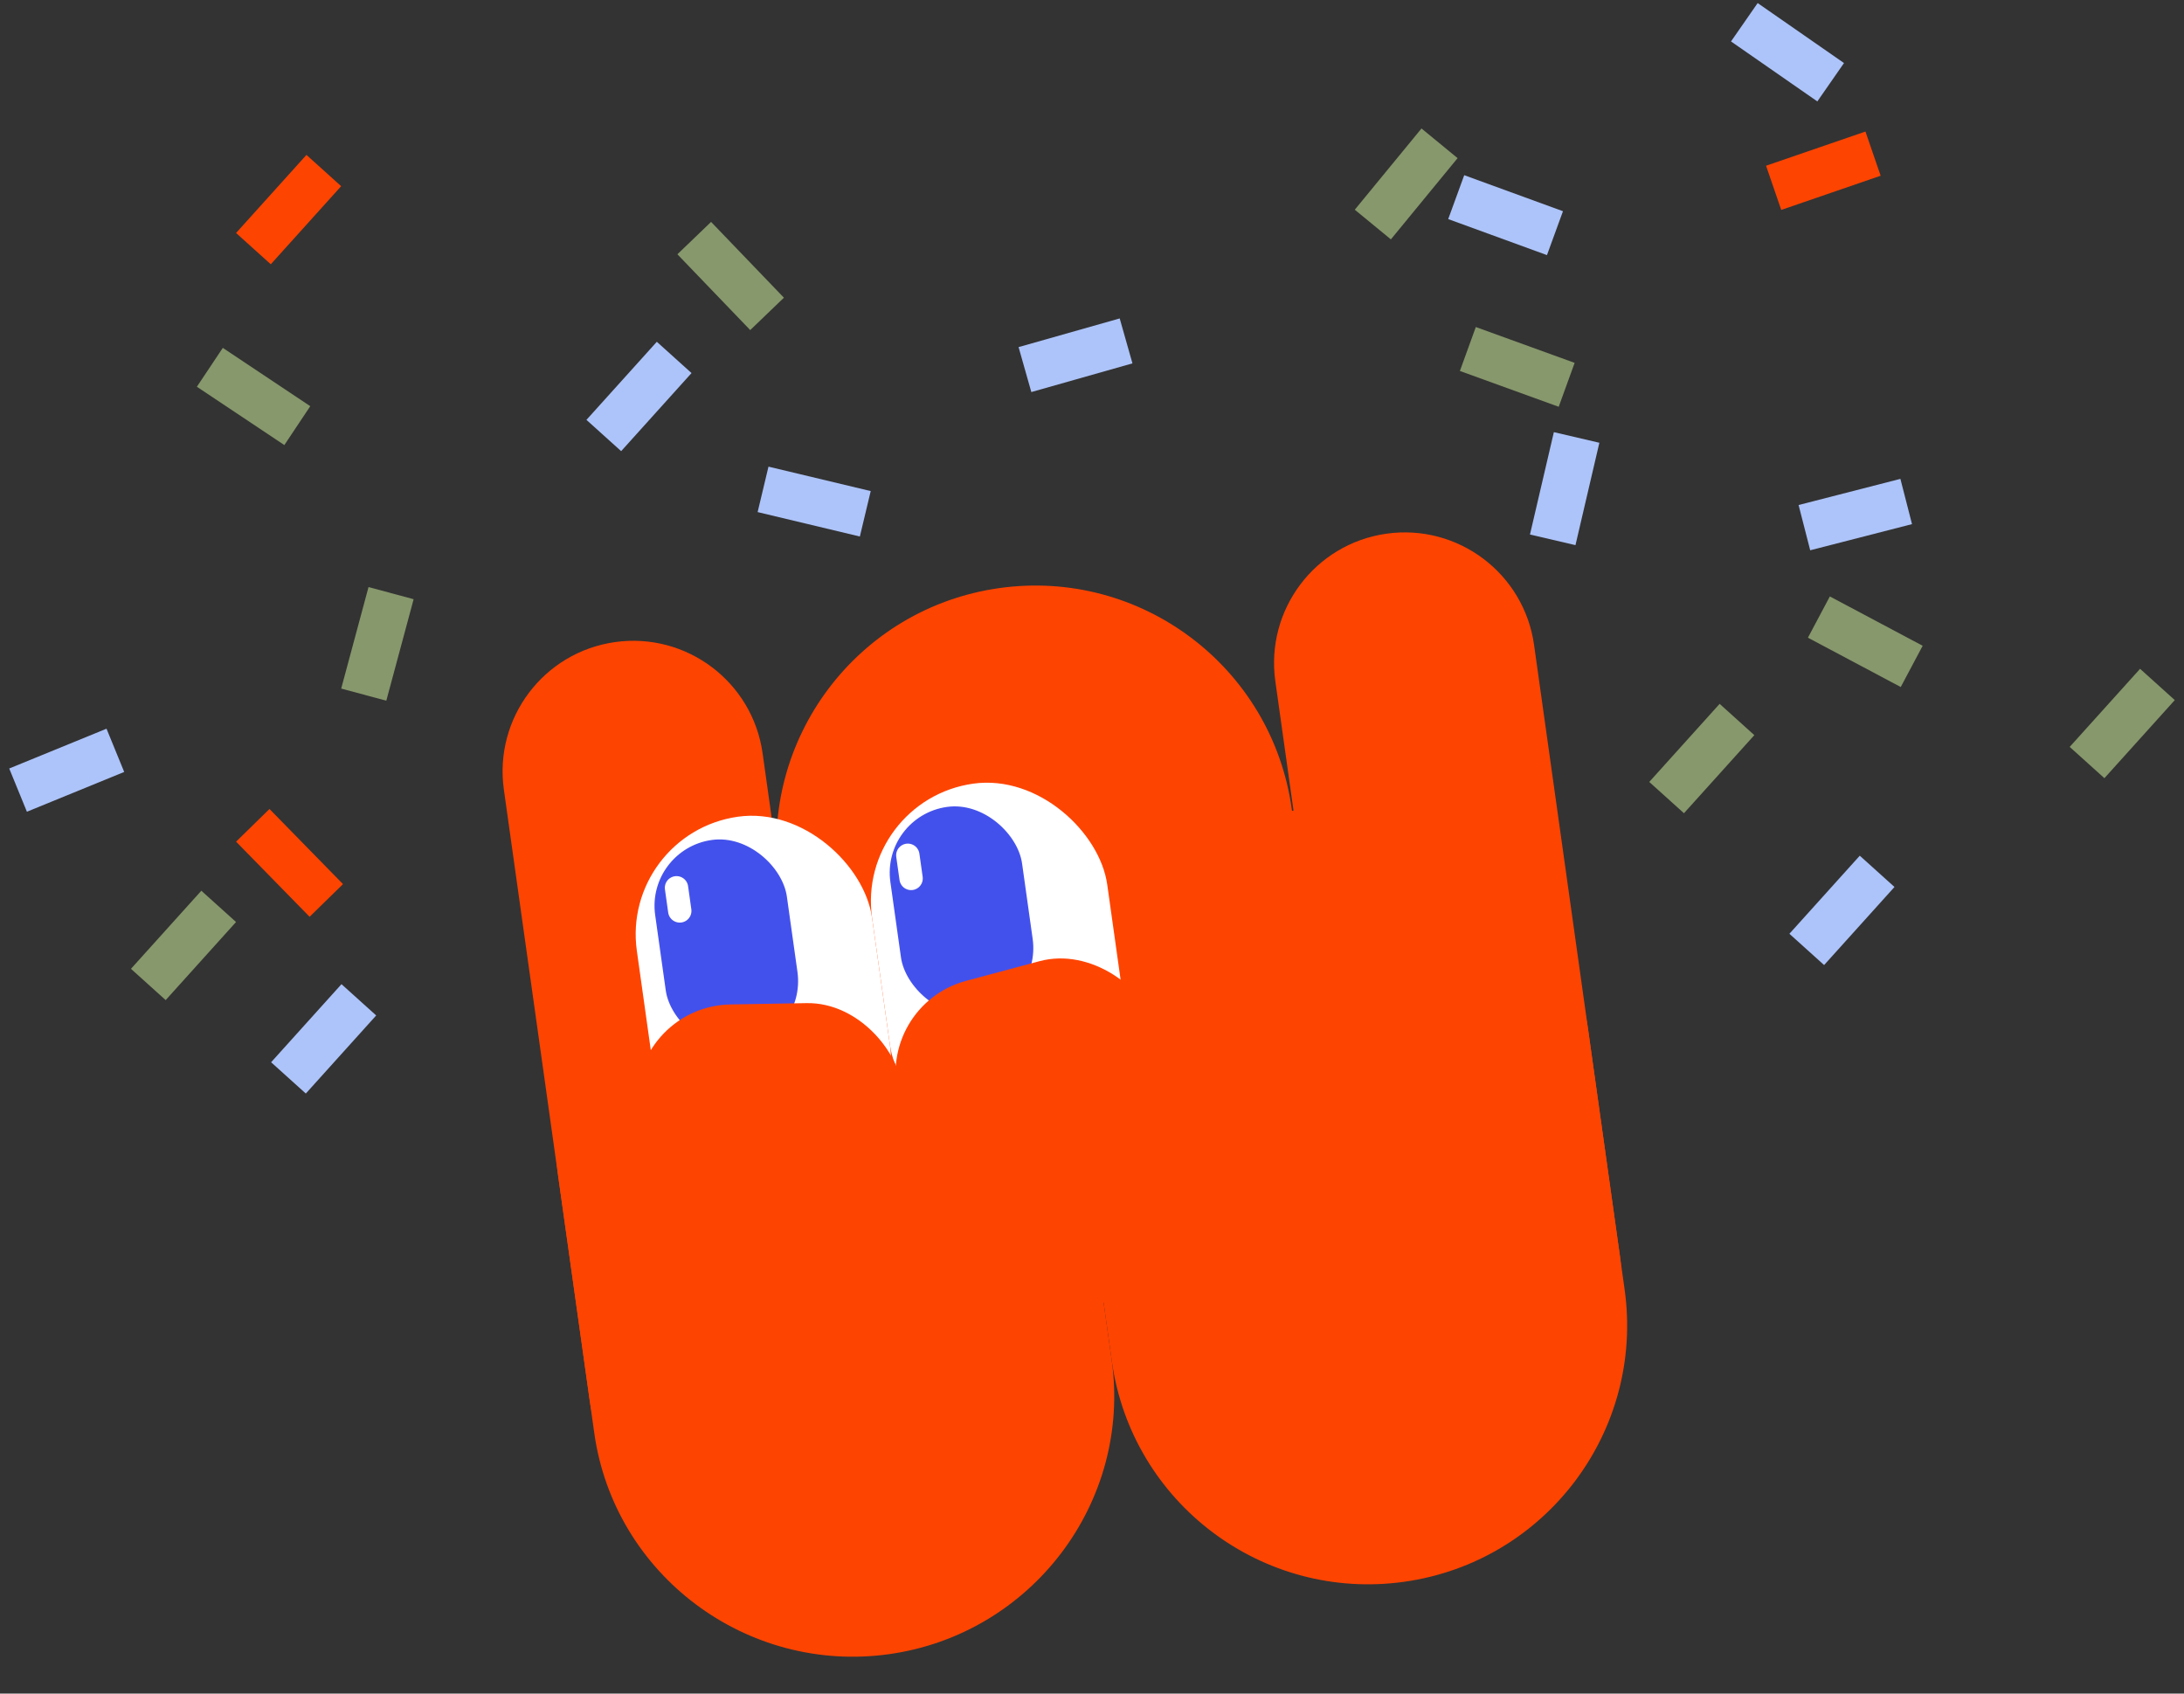 <svg width="187" height="145" viewBox="0 0 187 145" fill="none" xmlns="http://www.w3.org/2000/svg">
<rect x="0" y="0" width="187" height="145" fill="#333333" stroke="none"/>
<path d="M66.694 75.387C64.991 63.264 73.438 52.055 85.561 50.352C97.684 48.648 108.893 57.095 110.596 69.219L113.03 86.538C114.733 98.661 106.286 109.87 94.163 111.573C82.04 113.276 70.831 104.829 69.128 92.706L66.694 75.387Z" fill="#FE4401"/>
<path d="M43.143 67.606C42.284 61.489 46.546 55.834 52.663 54.974C58.78 54.114 64.436 58.377 65.296 64.494L72.652 116.854C73.512 122.972 69.25 128.627 63.133 129.487C57.015 130.346 51.359 126.084 50.5 119.967L43.143 67.606Z" fill="#FE4401"/>
<path d="M47.798 100.734C46.087 88.556 54.673 77.281 66.852 75.57C79.031 73.859 90.391 82.331 92.103 94.51L95.187 116.461C96.898 128.639 88.312 139.914 76.133 141.625C63.954 143.336 52.593 134.864 50.882 122.686L47.798 100.734Z" fill="#FE4401"/>
<path d="M109.198 58.326C108.338 52.208 112.6 46.553 118.718 45.693C124.835 44.834 130.491 49.096 131.35 55.213L138.707 107.573C139.566 113.691 135.304 119.346 129.187 120.206C123.07 121.065 117.414 116.803 116.555 110.686L109.198 58.326Z" fill="#FE4401"/>
<path d="M92.088 94.409C90.385 82.285 98.832 71.077 110.955 69.374C123.079 67.67 134.287 76.117 135.991 88.24L139.103 110.393C140.806 122.516 132.359 133.725 120.236 135.428C108.113 137.131 96.904 128.684 95.201 116.561L92.088 94.409Z" fill="#FE4401"/>
<rect x="53.114" y="71.34" width="20.336" height="31.318" rx="10.168" transform="rotate(-7.998 53.114 71.34)" fill="white"/>
<rect x="73.254" y="68.51" width="20.336" height="31.318" rx="10.168" transform="rotate(-7.998 73.254 68.51)" fill="white"/>
<rect x="55.305" y="72.709" width="11.388" height="17.896" rx="5.694" transform="rotate(-7.998 55.305 72.709)" fill="#4351EC"/>
<rect x="75.444" y="69.879" width="11.388" height="17.896" rx="5.694" transform="rotate(-7.998 75.444 69.879)" fill="#4351EC"/>
<rect x="54.4" y="86.141" width="22.806" height="16.29" rx="8.145" transform="rotate(-0.998 54.4 86.141)" fill="#FE4401"/>
<rect x="74.853" y="86.087" width="22.806" height="16.29" rx="8.145" transform="rotate(-14.998 74.853 86.087)" fill="#FE4401"/>
<path d="M57.925 76.011L58.203 77.991" stroke="white" stroke-width="2" stroke-linecap="round"/>
<path d="M77.731 73.228L78.01 75.209" stroke="white" stroke-width="2" stroke-linecap="round"/>
<rect x="20.214" y="72.061" width="4" height="9" transform="rotate(-44.379 20.214 72.061)" fill="#FE4401"/>
<rect x="125" y="31.761" width="4" height="9" transform="rotate(-70.077 125 31.761)" fill="#87986C"/>
<rect x="119.091" y="20.494" width="4" height="9" transform="rotate(-140.605 119.091 20.494)" fill="#87986C"/>
<rect x="133.046" y="37" width="4" height="9" transform="rotate(13.138 133.046 37)" fill="#ADC4FA"/>
<rect x="162.717" y="41" width="4" height="9" transform="rotate(75.597 162.717 41)" fill="#ADC4FA"/>
<rect x="164.624" y="55.29" width="4" height="9" transform="rotate(117.991 164.624 55.29)" fill="#87986C"/>
<rect x="147.239" y="60.263" width="4" height="9" transform="rotate(42.029 147.239 60.263)" fill="#87986C"/>
<rect x="159.239" y="73.263" width="4" height="9" transform="rotate(42.029 159.239 73.263)" fill="#ADC4FA"/>
<rect x="17.239" y="76.263" width="4" height="9" transform="rotate(42.029 17.239 76.263)" fill="#87986C"/>
<rect x="29.239" y="84.263" width="4" height="9" transform="rotate(42.029 29.239 84.263)" fill="#ADC4FA"/>
<rect x="31.554" y="50.263" width="4" height="9" transform="rotate(15.068 31.554 50.263)" fill="#87986C"/>
<rect x="148.214" y="3.548" width="4" height="9" transform="rotate(-55.214 148.214 3.548)" fill="#ADC4FA"/>
<rect x="183.239" y="57.263" width="4" height="9" transform="rotate(42.029 183.239 57.263)" fill="#87986C"/>
<rect x="159.725" y="11.263" width="4" height="9" transform="rotate(71.022 159.725 11.263)" fill="#FE4401"/>
<rect x="95.872" y="27.263" width="4" height="9" transform="rotate(74.165 95.872 27.263)" fill="#ADC4FA"/>
<rect x="133.826" y="18.084" width="4" height="9" transform="rotate(110.042 133.826 18.084)" fill="#ADC4FA"/>
<rect x="56.239" y="29.263" width="4" height="9" transform="rotate(42.029 56.239 29.263)" fill="#ADC4FA"/>
<rect x="64.87" y="43.844" width="4" height="9" transform="rotate(-76.563 64.87 43.844)" fill="#ADC4FA"/>
<rect x="58" y="21.771" width="4" height="9" transform="rotate(-43.86 58 21.771)" fill="#87986C"/>
<rect x="16.858" y="33.112" width="4" height="9" transform="rotate(-56.306 16.858 33.112)" fill="#87986C"/>
<rect x="26.239" y="13.263" width="4" height="9" transform="rotate(42.029 26.239 13.263)" fill="#FE4401"/>
<rect x="9.12" y="62.39" width="4" height="9" transform="rotate(67.757 9.12 62.39)" fill="#ADC4FA"/>
</svg>
